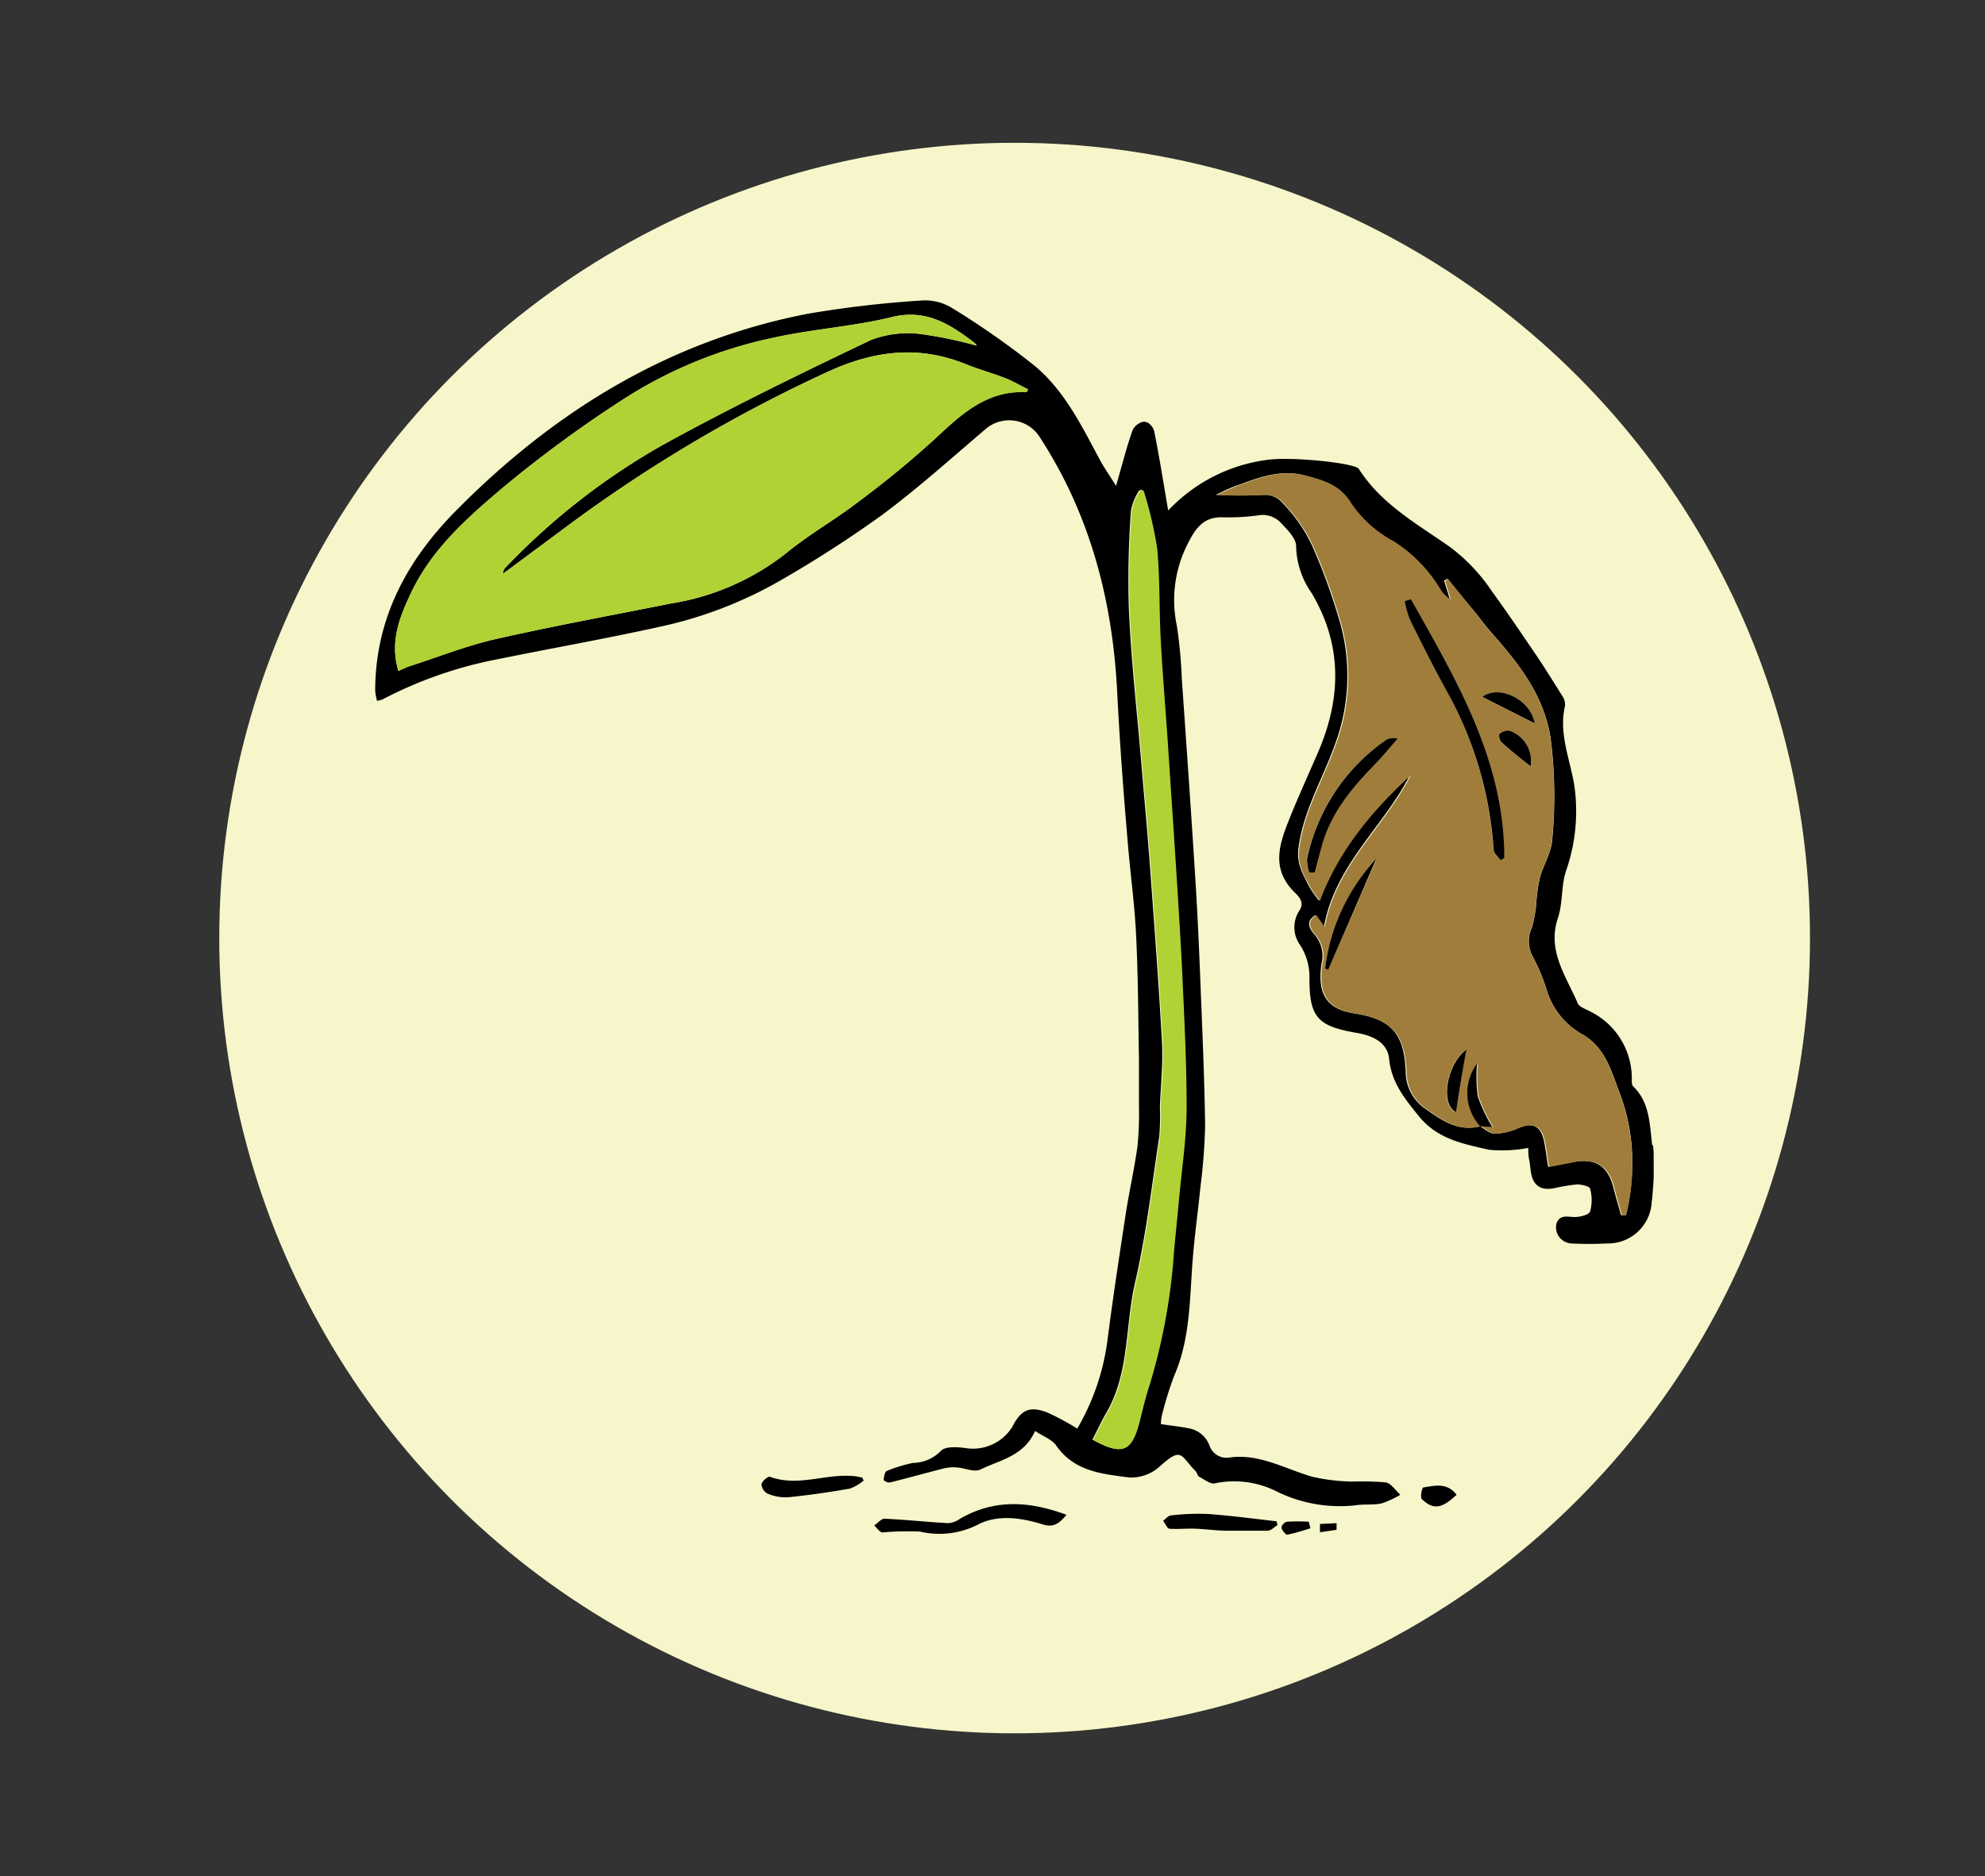 <svg id="Layer_1" data-name="Layer 1" xmlns="http://www.w3.org/2000/svg" viewBox="0 0 192.37 181.84"><rect x="0" y="0" width="192.37" height="181.84" fill="#333333" stroke="none"/><circle cx="98.33" cy="90.92" r="77.08" fill="#f6f6ca"/><path d="M160.12,111c-.26-2-.21-4.14-1.86-5.72-.16-.16-.11-.58-.12-.88a7.22,7.22,0,0,0-4.08-6.39c-.41-.22-1-.41-1.16-.77-1.12-2.64-3-5.08-1.91-8.29.47-1.43.3-3.06.76-4.49a17.57,17.57,0,0,0,.82-8.33c-.41-2.55-1.53-5-.9-7.73a1.53,1.53,0,0,0-.3-1c-.84-1.35-1.68-2.7-2.56-4-1.39-2.05-2.78-4.1-4.24-6.11A17.48,17.48,0,0,0,140.5,53c-3.16-2.22-6.64-4.13-8.82-7.56-.36-.56-6.66-1.23-9-.85a16,16,0,0,0-9.47,4.89c-.44-2.58-.85-5.16-1.36-7.72a1.52,1.52,0,0,0-.41-.64.79.79,0,0,0-1-.11,1.52,1.52,0,0,0-.67.66c-.58,1.63-1,3.31-1.61,5.42-.59-.93-1-1.54-1.4-2.21-1.84-3.4-3.53-7-6.56-9.48a79,79,0,0,0-7.89-5.52,5,5,0,0,0-2.89-.76,103.59,103.59,0,0,0-11.13,1.29C64.9,33,53.78,39.81,44.24,49.45c-4.8,4.84-7.86,10.48-7.88,17.47a5,5,0,0,0,.18,1,2.55,2.55,0,0,0,.51-.12A40.42,40.42,0,0,1,48.2,63.9c5.25-1.07,10.55-2,15.78-3.16a40.45,40.45,0,0,0,11.81-4.57A114.8,114.8,0,0,0,85.5,49.9c3.48-2.59,6.71-5.5,10-8.3a3.5,3.5,0,0,1,5.2.67c4.93,7.53,7.12,15.89,7.57,24.81.24,4.76.59,9.53,1,14.29.24,3.08.68,6.14.83,9.23.2,4,.21,8.09.28,12.13,0,1.5,0,3,0,4.51a32.61,32.61,0,0,1-.14,3.83c-.3,2.16-.78,4.29-1.12,6.44-.64,4.19-1.28,8.38-1.82,12.59a22.75,22.75,0,0,1-2.9,8.36,27.12,27.12,0,0,0-2.84-1.53c-1.76-.7-2.6-.31-3.46,1.37a4.49,4.49,0,0,1-4.41,2.07c-.84-.13-2.12-.21-2.52.27a3.85,3.85,0,0,1-2.69,1.15,14.32,14.32,0,0,0-2.54.78c-.2.08-.27.56-.31.87a.8.8,0,0,0,.6.25c1.77-.44,3.52-.93,5.29-1.38a3.89,3.89,0,0,1,1.23-.08c.77.06,1.68.49,2.26.2,1.91-.93,4.24-1.3,5.3-3.74.77.52,1.64.82,2.06,1.43,1.74,2.51,4.46,2.74,7.05,3.08a4.11,4.11,0,0,0,2.9-1c2.28-2.08,2.06-1.1,3.55.39.15.15.18.45.34.54.5.26,1.1.75,1.52.64a9.13,9.13,0,0,1,6,.79,13.87,13.87,0,0,0,7.64,1.34c.83-.14,1.71,0,2.54-.19a9.4,9.4,0,0,0,1.8-.83c-.47-.42-.89-1.11-1.42-1.2a26.48,26.48,0,0,0-3.22-.08,19,19,0,0,1-3.86-.46c-2.65-.76-5.13-2.26-8-1.88a1.74,1.74,0,0,1-2-1.17,2.64,2.64,0,0,0-2.1-1.67c-.83-.16-1.67-.25-2.6-.39a3.81,3.81,0,0,1,.08-.8,34.17,34.17,0,0,1,1.2-3.88c1.6-3.67,1.49-7.57,1.81-11.43.19-2.34.52-4.67.75-7a56,56,0,0,0,.44-5.77c-.06-4.51-.26-9-.44-13.52-.13-3.4-.28-6.79-.49-10.17-.41-6.56-.87-13.12-1.33-19.68a45.91,45.91,0,0,0-.48-5.13,12,12,0,0,1,1-7.84c.72-1.41,1.45-2.76,3.5-2.67a21.47,21.47,0,0,0,3.32-.18,2.44,2.44,0,0,1,2.33.79c.6.63,1.43,1.47,1.41,2.19a8.2,8.2,0,0,0,1.52,4.57c2.92,4.94,2.88,10,.7,15.18-1,2.33-2.06,4.62-3,7s-1.52,4.56.52,6.69c.39.4,1.16,1,.57,1.89A2.93,2.93,0,0,0,126,91.6a5.73,5.73,0,0,1,.9,3.26c0,3.79.83,4.61,4.63,5.26,1.47.25,2.93.91,3.09,2.49.23,2.29,1.45,3.79,2.82,5.5,1.86,2.33,4.37,2.75,6.87,3.33a13.7,13.7,0,0,0,3.8-.18c0,.35,0,.74.08,1.12s.11.77.16,1.15c.19,1.33.9,1.87,2.19,1.65a17.93,17.93,0,0,1,2.29-.38c.44,0,1.23.18,1.27.41a4.14,4.14,0,0,1,0,2.21c-.11.32-.94.53-1.45.54-.72,0-1.52-.3-1.82.67a1.57,1.57,0,0,0,1.46,1.89,33.45,33.45,0,0,0,3.47,0,4.24,4.24,0,0,0,4.31-4s0,0,0-.06c.08-.48.09-.92.13-1.34a17.59,17.59,0,0,0,.06-1.92l0-1.16a7,7,0,0,0-.06-1ZM99.46,38c-3.78-.19-6.25,2.09-8.78,4.46A96.36,96.36,0,0,1,83.1,48.7c-2.25,1.72-4.75,3.13-6.93,4.93a24.12,24.12,0,0,1-11.09,4.85c-5.66,1.13-11.34,2.17-17,3.45-2.83.64-5.56,1.73-8.33,2.62-.36.12-.7.29-1.14.48-.86-2.85.13-5.27,1.28-7.68,2-4.16,5.38-7.15,8.74-10a119.28,119.28,0,0,1,11.7-8.6,43.23,43.23,0,0,1,14.55-6c3.79-.85,7.73-1.09,11.49-2,3.27-.83,5.55.58,7.89,2.34a2.26,2.26,0,0,1,.29.25.53.53,0,0,1,.1.16,40.37,40.37,0,0,0-5.46-1.13,10,10,0,0,0-4.78.58c-6.79,3.24-13.56,6.53-20.14,10.15A65.66,65.66,0,0,0,49,55a.77.77,0,0,0-.25.61c1.8-1.34,3.6-2.67,5.39-4A141.55,141.55,0,0,1,80.3,36c4.39-2,8.67-2.55,13.2-.74,1.31.53,2.69.91,4,1.42.73.29,1.42.7,2.14,1.06C99.5,38,99.48,38,99.46,38Zm15,55.49c.25,4.59.48,9.2.46,13.79,0,3-.48,6.07-.75,9.1-.15,1.62-.32,3.24-.47,4.86a57.64,57.64,0,0,1-2.4,13.09c-.36,1.09-.62,2.22-.9,3.33-.76,3.06-1.67,3.45-4.53,1.87.46-.89.88-1.8,1.38-2.66,2.23-3.89,1.78-8.38,2.75-12.56,1.08-4.66,1.63-9.45,2.35-14.2a24.26,24.26,0,0,0,.06-2.83c.07-2.07.31-4.14.2-6.19-.31-5.78-.76-11.55-1.18-17.32-.25-3.35-.56-6.68-.84-10-.42-5-1-10-1.2-15a92.8,92.8,0,0,1,.21-9.28,5.49,5.49,0,0,1,.72-1.83.27.27,0,0,1,.24-.17h0a.22.22,0,0,1,.23.16,38.21,38.21,0,0,1,1.28,5.51c.28,3,.18,6,.35,9,.2,3.64.52,7.27.75,10.9C113.65,79.88,114.12,86.69,114.49,93.51Zm43.05,24.29h-.41c-.24-.89-.52-1.77-.74-2.66-.53-2.14-1.81-2.93-4-2.47l-2.33.45c-.14-.88-.23-1.68-.39-2.46-.33-1.56-1.11-1.91-2.59-1.28a5.9,5.9,0,0,1-2.2.52c-.48,0-1-.46-1.42-.73h0l.05,0c-2.07.53-3.54-.4-5.2-1.58a4.37,4.37,0,0,1-2.05-3.71c-.15-3.68-1.4-5.1-5-5.64-2.59-.4-3.58-1.8-3.17-4.74a3.17,3.17,0,0,0-.62-2.84c-.49-.55-1-1.33.05-1.94l.81,1.14c1.12-6.1,5.83-9.75,8.33-14.71-3.76,3.5-7,7.36-8.8,12.17a11.32,11.32,0,0,1-1-1.44c-.53-1.13-1.17-2-1-3.62.47-3.67,2.34-6.71,3.53-10.05a19.09,19.09,0,0,0,.32-12.47,57,57,0,0,0-2.52-6.83,15.14,15.14,0,0,0-3.19-4.46,2.34,2.34,0,0,0-1.48-.47,42.78,42.78,0,0,1-4.67,0c.77-.35,1.53-.75,2.33-1,2-.75,4.08-1.47,6.28-.88,1.74.47,3.37.87,4.48,2.75a11.5,11.5,0,0,0,4.07,3.62,14.17,14.17,0,0,1,4.53,4.65,3.08,3.08,0,0,0,1,1c-.19-.61-.37-1.22-.56-1.83l.31-.16L143,59.4c.5.64,1,1.3,1.52,1.9,2.65,3,5.07,6,5.75,10.21a44.68,44.68,0,0,1,.16,9.87c-.08,1.22-.82,2.4-1.18,3.62a16.08,16.08,0,0,0-.33,2.08,13.62,13.62,0,0,1-.45,2.81,3.08,3.08,0,0,0,.07,2.82,18.74,18.74,0,0,1,1.3,3.06,7.38,7.38,0,0,0,3.36,4.4c2.3,1.23,2.91,3.49,3.7,5.6a18.67,18.67,0,0,1,1.23,5.34A20.4,20.4,0,0,1,157.54,117.8Z"/><path d="M115,107.3c0,3-.48,6.07-.75,9.1-.15,1.62-.32,3.24-.47,4.86a57.64,57.64,0,0,1-2.4,13.09c-.36,1.09-.62,2.22-.9,3.33-.76,3.06-1.67,3.45-4.53,1.87.46-.89.88-1.8,1.38-2.66,2.23-3.89,1.78-8.38,2.75-12.56,1.08-4.66,1.63-9.45,2.35-14.2a24.26,24.26,0,0,0,.06-2.83c.07-2.07.31-4.14.2-6.19-.31-5.78-.76-11.55-1.18-17.32-.25-3.35-.56-6.68-.84-10-.42-5-1-10-1.2-15a92.8,92.8,0,0,1,.21-9.28,5.49,5.49,0,0,1,.72-1.83.27.27,0,0,1,.24-.17h0a.22.22,0,0,1,.23.16,38.21,38.21,0,0,1,1.28,5.51c.28,3,.18,6,.35,9,.2,3.64.52,7.27.75,10.9.45,6.82.92,13.63,1.29,20.45C114.74,98.1,115,102.71,115,107.3Z" fill="#b0d235"/><path d="M99.65,37.76c-.15.2-.17.26-.19.26-3.78-.19-6.25,2.09-8.78,4.46A96.36,96.36,0,0,1,83.1,48.7c-2.25,1.72-4.75,3.13-6.93,4.93a24.12,24.12,0,0,1-11.09,4.85c-5.66,1.13-11.34,2.17-17,3.45-2.83.64-5.56,1.73-8.33,2.62-.36.12-.7.29-1.14.48-.86-2.85.13-5.27,1.28-7.68,2-4.16,5.38-7.15,8.74-10a119.28,119.28,0,0,1,11.7-8.6,43.23,43.23,0,0,1,14.55-6c3.79-.85,7.73-1.09,11.49-2,3.27-.83,5.55.58,7.89,2.34a2.26,2.26,0,0,1,.29.25.53.53,0,0,1,.1.16,40.37,40.37,0,0,0-5.46-1.13,10,10,0,0,0-4.78.58c-6.79,3.24-13.56,6.53-20.14,10.15A65.66,65.66,0,0,0,49,55a.77.77,0,0,0-.25.61c1.8-1.34,3.6-2.67,5.39-4A141.55,141.55,0,0,1,80.3,36c4.39-2,8.67-2.55,13.2-.74,1.31.53,2.69.91,4,1.42C98.24,37,98.93,37.4,99.65,37.76Z" fill="#b0d235"/><path d="M158.11,111.11a18.67,18.67,0,0,0-1.23-5.34c-.79-2.11-1.4-4.37-3.7-5.6a7.38,7.38,0,0,1-3.36-4.4,18.74,18.74,0,0,0-1.3-3.06,3.08,3.08,0,0,1-.07-2.82,13.62,13.62,0,0,0,.45-2.81,16.08,16.08,0,0,1,.33-2.08c.36-1.22,1.1-2.4,1.18-3.62a44.68,44.68,0,0,0-.16-9.87c-.68-4.22-3.1-7.22-5.75-10.21-.54-.6-1-1.26-1.52-1.9l-2.63-3.28-.29.21.54,1.78a3.08,3.08,0,0,1-1-1,14.17,14.17,0,0,0-4.53-4.65A11.5,11.5,0,0,1,131,48.84c-1.11-1.88-2.74-2.28-4.48-2.75-2.2-.59-4.25.13-6.28.88-.8.29-1.56.69-2.33,1a42.78,42.78,0,0,0,4.67,0,2.34,2.34,0,0,1,1.48.47,15.14,15.14,0,0,1,3.19,4.46,57,57,0,0,1,2.52,6.83,19.09,19.09,0,0,1-.32,12.47c-1.19,3.34-3.06,6.38-3.53,10.05-.21,1.59.43,2.49,1,3.62a11.32,11.32,0,0,0,1,1.44c1.8-4.81,5-8.67,8.8-12.17-2.5,5-7.21,8.61-8.33,14.71l-.81-1.14c-1.05.61-.54,1.39-.05,1.94a3.17,3.17,0,0,1,.62,2.84c-.41,2.94.58,4.34,3.17,4.74,3.57.54,4.82,2,5,5.64a4.37,4.37,0,0,0,2.05,3.71c1.66,1.18,3.13,2.11,5.2,1.58l-.05,0h0a4.79,4.79,0,0,1-.29-6.08,14,14,0,0,0,.06,3.17,15.47,15.47,0,0,0,1.42,3l-1.19-.09a0,0,0,0,0,0,0c.47.27.94.73,1.42.73a5.9,5.9,0,0,0,2.2-.52c1.48-.63,2.26-.28,2.59,1.28.16.78.25,1.58.39,2.46l2.33-.45c2.2-.46,3.48.33,4,2.47.22.89.5,1.77.74,2.66l.41,0A20.28,20.28,0,0,0,158.11,111.11ZM128.72,94l-.3-.13a18.89,18.89,0,0,1,5-10.62Zm20-23.87-5.1-2.58C145.32,66.31,148.34,67.81,148.74,70.12Zm-15.48,3.95c-2.22,2.28-4.26,4.69-5.14,7.85-.25.88-.48,1.77-.71,2.65l-.54,0a4.26,4.26,0,0,1-.2-1.33,18.71,18.71,0,0,1,7.62-11.5,1.39,1.39,0,0,1,1.16-.17C134.72,72.42,134,73.28,133.26,74.07Zm7.8,33.72c-1.49-.73-.9-4.59,1-6.07C141.75,103.74,141.4,105.79,141.06,107.79Zm4.35-24.41c-.23-.34-.64-.67-.66-1A36.15,36.15,0,0,0,140.21,67c-1.26-2.29-2.44-4.63-3.6-7a9.12,9.12,0,0,1-.48-1.74l.61-.19c4.41,7.84,9.06,15.6,9,25.07ZM145.52,72c-.18-.16-.3-.71-.19-.81a1.17,1.17,0,0,1,.94-.32,3.09,3.09,0,0,1,2.06,3.45C147.34,73.48,146.41,72.75,145.52,72Z" fill="#a07d3b"/><path d="M103.36,146.82c-.73.88-1.3,1.24-2.27.94-2.09-.65-4.37-1-6.3,0a8.23,8.23,0,0,1-5.62.69,26.2,26.2,0,0,0-3.64.08c-.27,0-.54-.44-.81-.68.35-.23.7-.67,1-.65,2.06.09,4.11.32,6.18.43a2.23,2.23,0,0,0,1.14-.43C96.36,145.29,99.71,145.47,103.36,146.82Z"/><path d="M83.7,143.5a4.33,4.33,0,0,1-1.33.78c-2,.35-4,.64-6,.84a4.52,4.52,0,0,1-2-.36,1.09,1.09,0,0,1-.57-.91c.05-.29.63-.78.81-.72,2.69,1,5.35-.29,8-.07.32,0,.64.1.95.15Z"/><path d="M123.8,147.82c-.31.19-.62.53-.94.54-1.31,0-2.62,0-3.94,0-1,0-2-.15-3-.19s-1.72.06-2.57,0c-.23,0-.42-.5-.63-.77.25-.18.49-.5.76-.52a22.49,22.49,0,0,1,3.57-.14c2.23.16,4.45.46,6.67.71Z"/><path d="M141.16,144.88c-1.45,1.36-2.25,1.48-3.37.42-.17-.16,0-1.11.15-1.13C139,144,140.24,143.65,141.16,144.88Z"/><path d="M127,148.12a21.91,21.91,0,0,1-2.24.63c-.16,0-.52-.41-.56-.66s.32-.58.53-.6a18.36,18.36,0,0,1,2.1,0Z"/><path d="M129.53,148.27l-1.61.24,0-.8,1.61-.08Z"/><path d="M145.78,83.15l-.37.23c-.23-.34-.64-.67-.66-1A36.15,36.15,0,0,0,140.21,67c-1.26-2.29-2.44-4.63-3.6-7a9.12,9.12,0,0,1-.48-1.74l.61-.19C141.15,65.92,145.8,73.68,145.78,83.15Z"/><path d="M135.45,71.59c-.73.83-1.42,1.69-2.19,2.48-2.22,2.28-4.26,4.69-5.14,7.85-.25.88-.48,1.77-.71,2.65l-.54,0a4.26,4.26,0,0,1-.2-1.33,18.71,18.71,0,0,1,7.62-11.5A1.39,1.39,0,0,1,135.45,71.59Z"/><path d="M133.38,83.24,128.72,94l-.3-.13A18.89,18.89,0,0,1,133.38,83.24Z"/><path d="M148.74,70.12l-5.1-2.58C145.32,66.31,148.34,67.81,148.74,70.12Z"/><path d="M143.45,109.17s0,0,0,0l-.05,0h0A0,0,0,0,0,143.45,109.17Z"/><path d="M144.63,109.25l-1.19-.09a4.79,4.79,0,0,1-.29-6.08,14,14,0,0,0,.06,3.17A15.47,15.47,0,0,0,144.63,109.25Z"/><path d="M142.1,101.72c-.35,2-.7,4.07-1,6.07C139.57,107.06,140.16,103.2,142.1,101.72Z"/><path d="M148.33,74.28c-1-.8-1.92-1.53-2.81-2.32-.18-.16-.3-.71-.19-.81a1.17,1.17,0,0,1,.94-.32A3.09,3.09,0,0,1,148.33,74.28Z"/></svg>